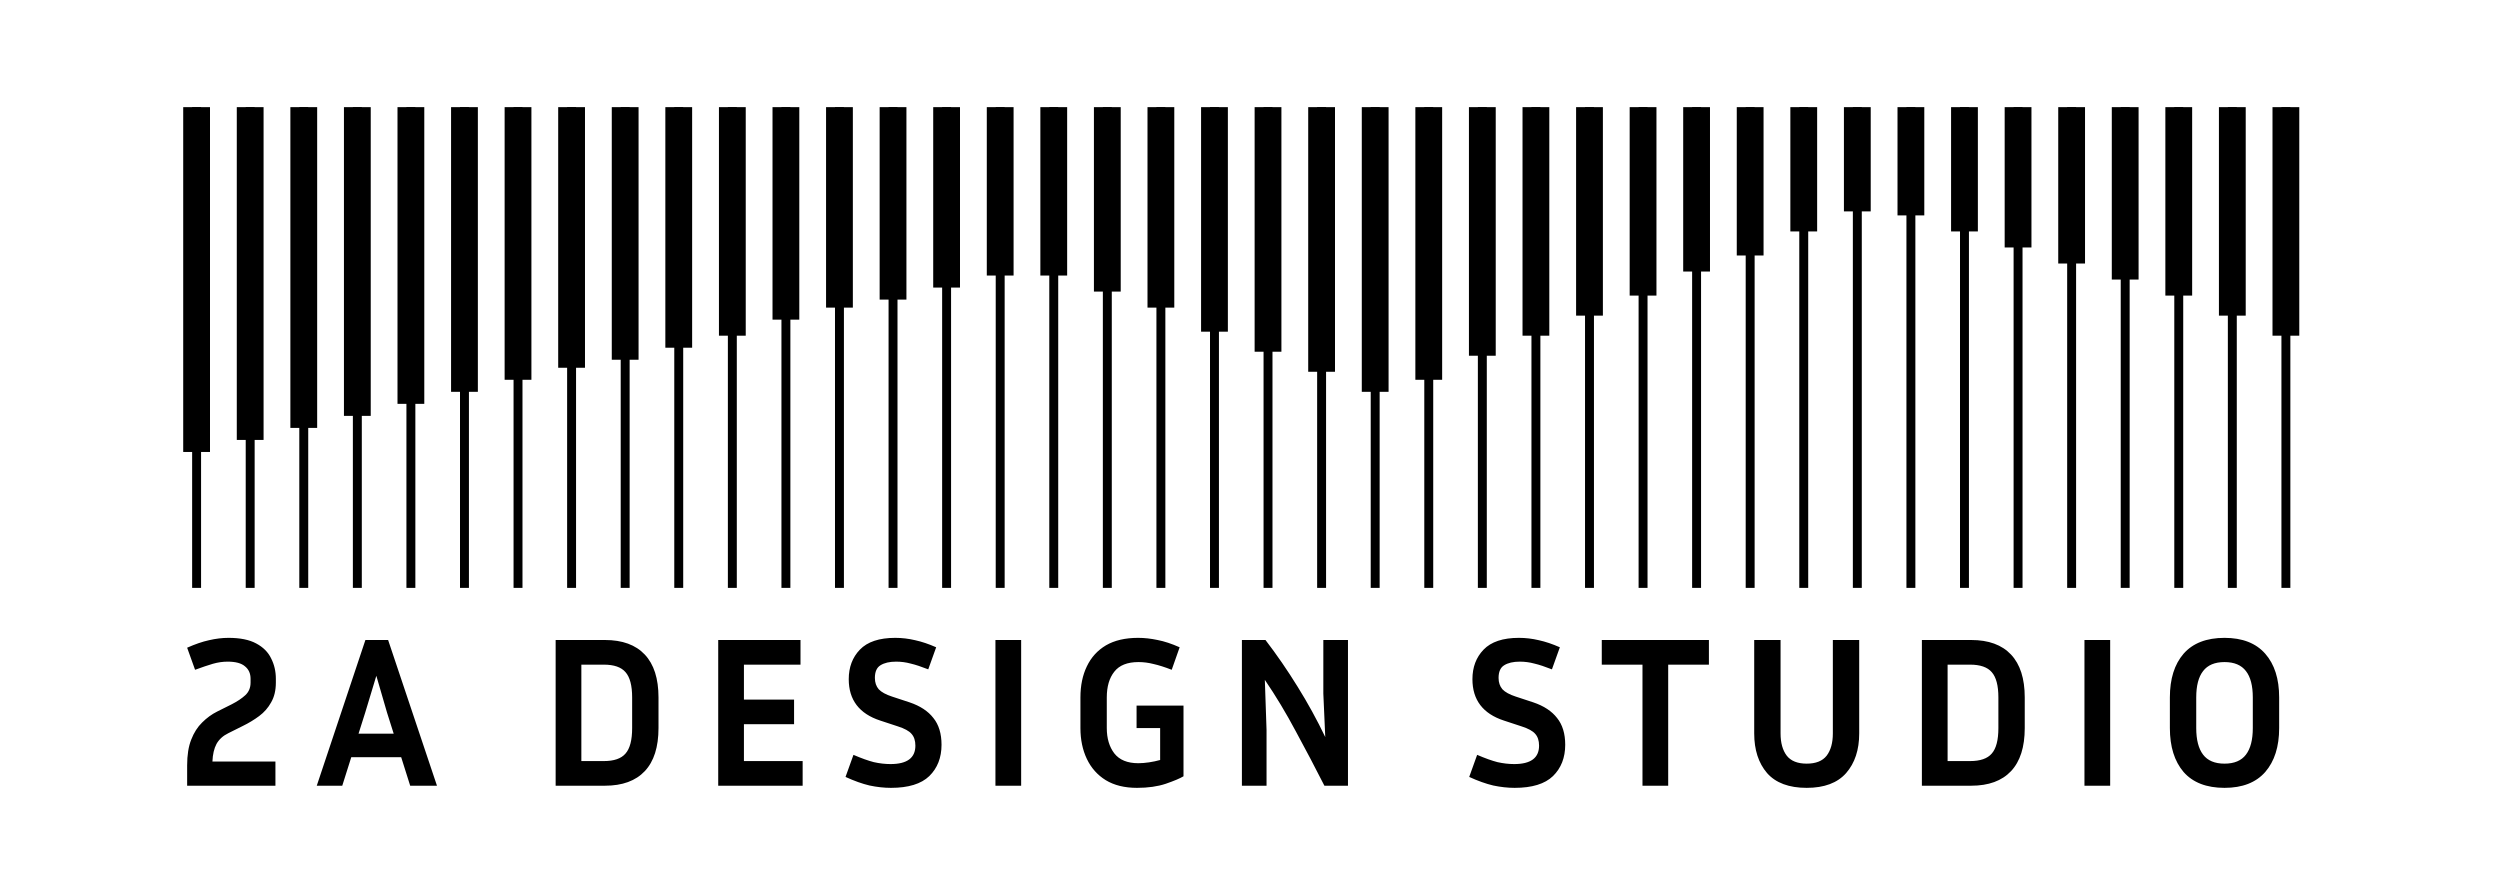 <svg width="392" height="140" viewBox="0 0 280 100" fill="none" xmlns="http://www.w3.org/2000/svg">
<path d="M22.02 12V65.843" stroke="black"/>
<path d="M28.02 12V65.843" stroke="black"/>
<path d="M34.022 12V65.843" stroke="black"/>
<path d="M40.022 12V65.843" stroke="black"/>
<path d="M46.02 12V65.843" stroke="black"/>
<path d="M52.02 12V65.843" stroke="black"/>
<path d="M58.018 12V65.843" stroke="black"/>
<path d="M64.018 12V65.843" stroke="black"/>
<path d="M70.019 12V65.843" stroke="black"/>
<path d="M76.019 12V65.843" stroke="black"/>
<path d="M82.022 12V65.843" stroke="black"/>
<path d="M88.022 12V65.843" stroke="black"/>
<path d="M94.019 12V65.843" stroke="black"/>
<path d="M100.02 12V65.843" stroke="black"/>
<path d="M106.02 12V65.843" stroke="black"/>
<path d="M112.021 12V65.843" stroke="black"/>
<path d="M118.021 12V65.843" stroke="black"/>
<path d="M124.02 12V65.843" stroke="black"/>
<path d="M130.02 12V65.843" stroke="black"/>
<path d="M136.021 12V65.843" stroke="black"/>
<path d="M142.018 12V65.843" stroke="black"/>
<path d="M148.02 12V65.843" stroke="black"/>
<path d="M154.02 12V65.843" stroke="black"/>
<path d="M160.021 12V65.843" stroke="black"/>
<path d="M166.021 12V65.843" stroke="black"/>
<path d="M172.023 12V65.843" stroke="black"/>
<path d="M178.023 12V65.843" stroke="black"/>
<path d="M184.023 12V65.843" stroke="black"/>
<path d="M190.018 12V65.843" stroke="black"/>
<path d="M196.018 12V65.843" stroke="black"/>
<path d="M202.02 12V65.843" stroke="black"/>
<path d="M208.02 12V65.843" stroke="black"/>
<path d="M214.021 12V65.843" stroke="black"/>
<path d="M220.021 12V65.843" stroke="black"/>
<path d="M226.023 12V65.843" stroke="black"/>
<path d="M232.023 12V65.843" stroke="black"/>
<path d="M238.021 12V65.843" stroke="black"/>
<path d="M244.021 12V65.843" stroke="black"/>
<path d="M250.02 12V65.843" stroke="black"/>
<path d="M256.02 12V65.843" stroke="black"/>
<path d="M22.02 50.62V12" stroke="black" stroke-width="3"/>
<path d="M28.02 49.272V12" stroke="black" stroke-width="3"/>
<path d="M34.022 47.925V12" stroke="black" stroke-width="3"/>
<path d="M40.022 46.578V12" stroke="black" stroke-width="3"/>
<path d="M46.02 45.231V12" stroke="black" stroke-width="3"/>
<path d="M52.02 43.884V12" stroke="black" stroke-width="3"/>
<path d="M58.018 42.536V12" stroke="black" stroke-width="3"/>
<path d="M64.018 41.189V12" stroke="black" stroke-width="3"/>
<path d="M70.019 40.291V12" stroke="black" stroke-width="3"/>
<path d="M76.019 38.944V12" stroke="black" stroke-width="3"/>
<path d="M82.022 37.597V12" stroke="black" stroke-width="3"/>
<path d="M88.022 35.8V12" stroke="black" stroke-width="3"/>
<path d="M94.019 34.453V12" stroke="black" stroke-width="3"/>
<path d="M100.02 33.555V12" stroke="black" stroke-width="3"/>
<path d="M106.02 32.208V12" stroke="black" stroke-width="3"/>
<path d="M112.021 30.861V12" stroke="black" stroke-width="3"/>
<path d="M118.021 30.861V12" stroke="black" stroke-width="3"/>
<path d="M124.02 32.657V12" stroke="black" stroke-width="3"/>
<path d="M130.02 34.453V12" stroke="black" stroke-width="3"/>
<path d="M136.021 37.148V12" stroke="black" stroke-width="3"/>
<path d="M142.018 39.393V12" stroke="black" stroke-width="3"/>
<path d="M148.02 41.638V12" stroke="black" stroke-width="3"/>
<path d="M154.02 43.884V12" stroke="black" stroke-width="3"/>
<path d="M160.021 42.536V12" stroke="black" stroke-width="3"/>
<path d="M166.021 39.842V12" stroke="black" stroke-width="3"/>
<path d="M172.023 37.597V12" stroke="black" stroke-width="3"/>
<path d="M178.023 35.351V12" stroke="black" stroke-width="3"/>
<path d="M184.023 33.106V12" stroke="black" stroke-width="3"/>
<path d="M190.018 30.412V12" stroke="black" stroke-width="3"/>
<path d="M196.018 28.615V12" stroke="black" stroke-width="3"/>
<path d="M202.02 25.921V12" stroke="black" stroke-width="3"/>
<path d="M208.02 23.676V12" stroke="black" stroke-width="3"/>
<path d="M214.021 24.125V12" stroke="black" stroke-width="3"/>
<path d="M220.021 25.921V12" stroke="black" stroke-width="3"/>
<path d="M226.023 27.717V12" stroke="black" stroke-width="3"/>
<path d="M232.023 29.514V12" stroke="black" stroke-width="3"/>
<path d="M238.021 31.31V12" stroke="black" stroke-width="3"/>
<path d="M244.021 33.106V12" stroke="black" stroke-width="3"/>
<path d="M250.02 35.351V12" stroke="black" stroke-width="3"/>
<path d="M256.02 37.597V12" stroke="black" stroke-width="3"/>
<path d="M30.848 88H20.96V85.72C20.96 84.568 21.112 83.608 21.416 82.84C21.72 82.056 22.128 81.416 22.64 80.92C23.152 80.408 23.712 80 24.32 79.696L25.952 78.88C26.576 78.56 27.08 78.224 27.464 77.872C27.864 77.504 28.064 77.032 28.064 76.456V76.024C28.064 75.432 27.856 74.968 27.44 74.632C27.04 74.28 26.392 74.104 25.496 74.104C24.952 74.104 24.4 74.184 23.84 74.344C23.296 74.504 22.632 74.728 21.848 75.016L20.96 72.544C21.856 72.144 22.672 71.864 23.408 71.704C24.16 71.528 24.888 71.44 25.592 71.44C26.888 71.44 27.92 71.648 28.688 72.064C29.472 72.48 30.032 73.04 30.368 73.744C30.72 74.432 30.896 75.192 30.896 76.024V76.456C30.896 77.32 30.72 78.056 30.368 78.664C30.032 79.272 29.584 79.784 29.024 80.2C28.464 80.616 27.856 80.984 27.2 81.304L25.568 82.12C24.976 82.408 24.536 82.808 24.248 83.32C23.976 83.832 23.824 84.488 23.792 85.288H30.848V88ZM45.941 88L44.933 84.808H39.341L38.333 88H35.477L40.925 71.68H43.469L48.941 88H45.941ZM40.901 79.816L40.157 82.168H44.093L43.349 79.816L42.149 75.688L40.901 79.816ZM62.232 88V71.68H67.752C69.704 71.68 71.192 72.224 72.216 73.312C73.24 74.4 73.752 76 73.752 78.112V81.544C73.752 83.672 73.24 85.28 72.216 86.368C71.192 87.456 69.704 88 67.752 88H62.232ZM67.632 74.44H65.112V85.24H67.632C68.768 85.24 69.576 84.96 70.056 84.4C70.552 83.84 70.8 82.888 70.8 81.544V78.112C70.8 76.784 70.552 75.84 70.056 75.28C69.576 74.72 68.768 74.44 67.632 74.44ZM89.896 85.24V88H80.44V71.68H89.656V74.44H83.32V78.352H88.936V81.112H83.32V85.24H89.896ZM99.739 85.576C101.595 85.576 102.523 84.888 102.523 83.512C102.523 82.952 102.379 82.512 102.091 82.192C101.819 81.872 101.307 81.592 100.555 81.352L98.587 80.704C96.235 79.936 95.059 78.392 95.059 76.072C95.059 74.728 95.475 73.624 96.307 72.76C97.155 71.88 98.475 71.44 100.267 71.44C101.019 71.44 101.763 71.528 102.499 71.704C103.235 71.864 104.019 72.128 104.851 72.496L103.963 74.968C103.195 74.664 102.539 74.448 101.995 74.32C101.467 74.176 100.923 74.104 100.363 74.104C99.627 74.104 99.043 74.24 98.611 74.512C98.195 74.768 97.987 75.24 97.987 75.928C97.987 76.44 98.131 76.864 98.419 77.2C98.723 77.52 99.219 77.792 99.907 78.016L101.875 78.664C103.059 79.064 103.947 79.648 104.539 80.416C105.147 81.168 105.451 82.168 105.451 83.416C105.451 84.856 104.995 86.024 104.083 86.92C103.171 87.8 101.739 88.24 99.787 88.24C99.019 88.24 98.219 88.152 97.387 87.976C96.571 87.784 95.675 87.464 94.699 87.016L95.587 84.544C96.483 84.928 97.243 85.2 97.867 85.36C98.507 85.504 99.131 85.576 99.739 85.576ZM114.369 88H111.489V71.68H114.369V88ZM132.552 86.944C132.152 87.184 131.488 87.464 130.56 87.784C129.648 88.088 128.576 88.24 127.344 88.24C125.952 88.24 124.784 87.952 123.84 87.376C122.912 86.8 122.208 86.008 121.728 85C121.248 83.992 121.008 82.84 121.008 81.544V78.112C121.008 76.784 121.248 75.624 121.728 74.632C122.208 73.624 122.92 72.84 123.864 72.28C124.824 71.72 126.024 71.44 127.464 71.44C128.168 71.44 128.896 71.52 129.648 71.68C130.4 71.824 131.224 72.096 132.12 72.496L131.232 75.016C130.448 74.712 129.768 74.496 129.192 74.368C128.632 74.224 128.072 74.152 127.512 74.152C126.264 74.152 125.36 74.512 124.8 75.232C124.24 75.936 123.96 76.896 123.96 78.112V81.544C123.96 82.696 124.24 83.64 124.8 84.376C125.376 85.112 126.272 85.48 127.488 85.48C127.856 85.48 128.256 85.448 128.688 85.384C129.12 85.32 129.536 85.232 129.936 85.12V81.544H127.296V79.024H132.552V86.944ZM139.093 88V71.68H141.733C142.997 73.328 144.197 75.072 145.333 76.912C146.469 78.736 147.501 80.616 148.429 82.552L148.213 77.68V71.68H150.973V88H148.333C147.309 85.984 146.245 83.96 145.141 81.928C144.053 79.88 142.893 77.952 141.661 76.144L141.853 81.76V88H139.093ZM169.592 85.576C171.448 85.576 172.376 84.888 172.376 83.512C172.376 82.952 172.232 82.512 171.944 82.192C171.672 81.872 171.16 81.592 170.408 81.352L168.44 80.704C166.088 79.936 164.912 78.392 164.912 76.072C164.912 74.728 165.328 73.624 166.16 72.76C167.008 71.88 168.328 71.44 170.12 71.44C170.872 71.44 171.616 71.528 172.352 71.704C173.088 71.864 173.872 72.128 174.704 72.496L173.816 74.968C173.048 74.664 172.392 74.448 171.848 74.32C171.32 74.176 170.776 74.104 170.216 74.104C169.48 74.104 168.896 74.24 168.464 74.512C168.048 74.768 167.84 75.24 167.84 75.928C167.84 76.44 167.984 76.864 168.272 77.2C168.576 77.52 169.072 77.792 169.76 78.016L171.728 78.664C172.912 79.064 173.8 79.648 174.392 80.416C175 81.168 175.304 82.168 175.304 83.416C175.304 84.856 174.848 86.024 173.936 86.92C173.024 87.8 171.592 88.24 169.64 88.24C168.872 88.24 168.072 88.152 167.24 87.976C166.424 87.784 165.528 87.464 164.552 87.016L165.44 84.544C166.336 84.928 167.096 85.2 167.72 85.36C168.36 85.504 168.984 85.576 169.592 85.576ZM179.398 74.44V71.68H191.398V74.44H186.838V88H183.958V74.44H179.398ZM196.471 71.68H199.423V82.144C199.423 83.2 199.655 84.032 200.119 84.64C200.583 85.232 201.327 85.528 202.351 85.528C203.375 85.528 204.119 85.232 204.583 84.64C205.047 84.032 205.279 83.2 205.279 82.144V71.68H208.231V82.144C208.231 83.984 207.743 85.464 206.767 86.584C205.791 87.688 204.319 88.24 202.351 88.24C200.367 88.24 198.887 87.688 197.911 86.584C196.951 85.464 196.471 83.984 196.471 82.144V71.68ZM215.251 88V71.68H220.771C222.723 71.68 224.211 72.224 225.235 73.312C226.259 74.4 226.771 76 226.771 78.112V81.544C226.771 83.672 226.259 85.28 225.235 86.368C224.211 87.456 222.723 88 220.771 88H215.251ZM220.651 74.44H218.131V85.24H220.651C221.787 85.24 222.595 84.96 223.075 84.4C223.571 83.84 223.819 82.888 223.819 81.544V78.112C223.819 76.784 223.571 75.84 223.075 75.28C222.595 74.72 221.787 74.44 220.651 74.44ZM236.339 88H233.459V71.68H236.339V88ZM255.266 78.112V81.544C255.266 83.624 254.746 85.264 253.706 86.464C252.666 87.648 251.146 88.24 249.146 88.24C247.13 88.24 245.602 87.648 244.562 86.464C243.538 85.264 243.026 83.624 243.026 81.544V78.112C243.026 76.032 243.538 74.4 244.562 73.216C245.602 72.032 247.13 71.44 249.146 71.44C251.146 71.44 252.666 72.032 253.706 73.216C254.746 74.4 255.266 76.032 255.266 78.112ZM252.314 78.112C252.314 76.8 252.058 75.816 251.546 75.16C251.034 74.488 250.234 74.152 249.146 74.152C248.058 74.152 247.258 74.488 246.746 75.16C246.234 75.816 245.978 76.8 245.978 78.112V81.544C245.978 82.856 246.234 83.848 246.746 84.52C247.258 85.192 248.058 85.528 249.146 85.528C250.234 85.528 251.034 85.192 251.546 84.52C252.058 83.848 252.314 82.856 252.314 81.544V78.112Z" fill="black"/>
</svg>
